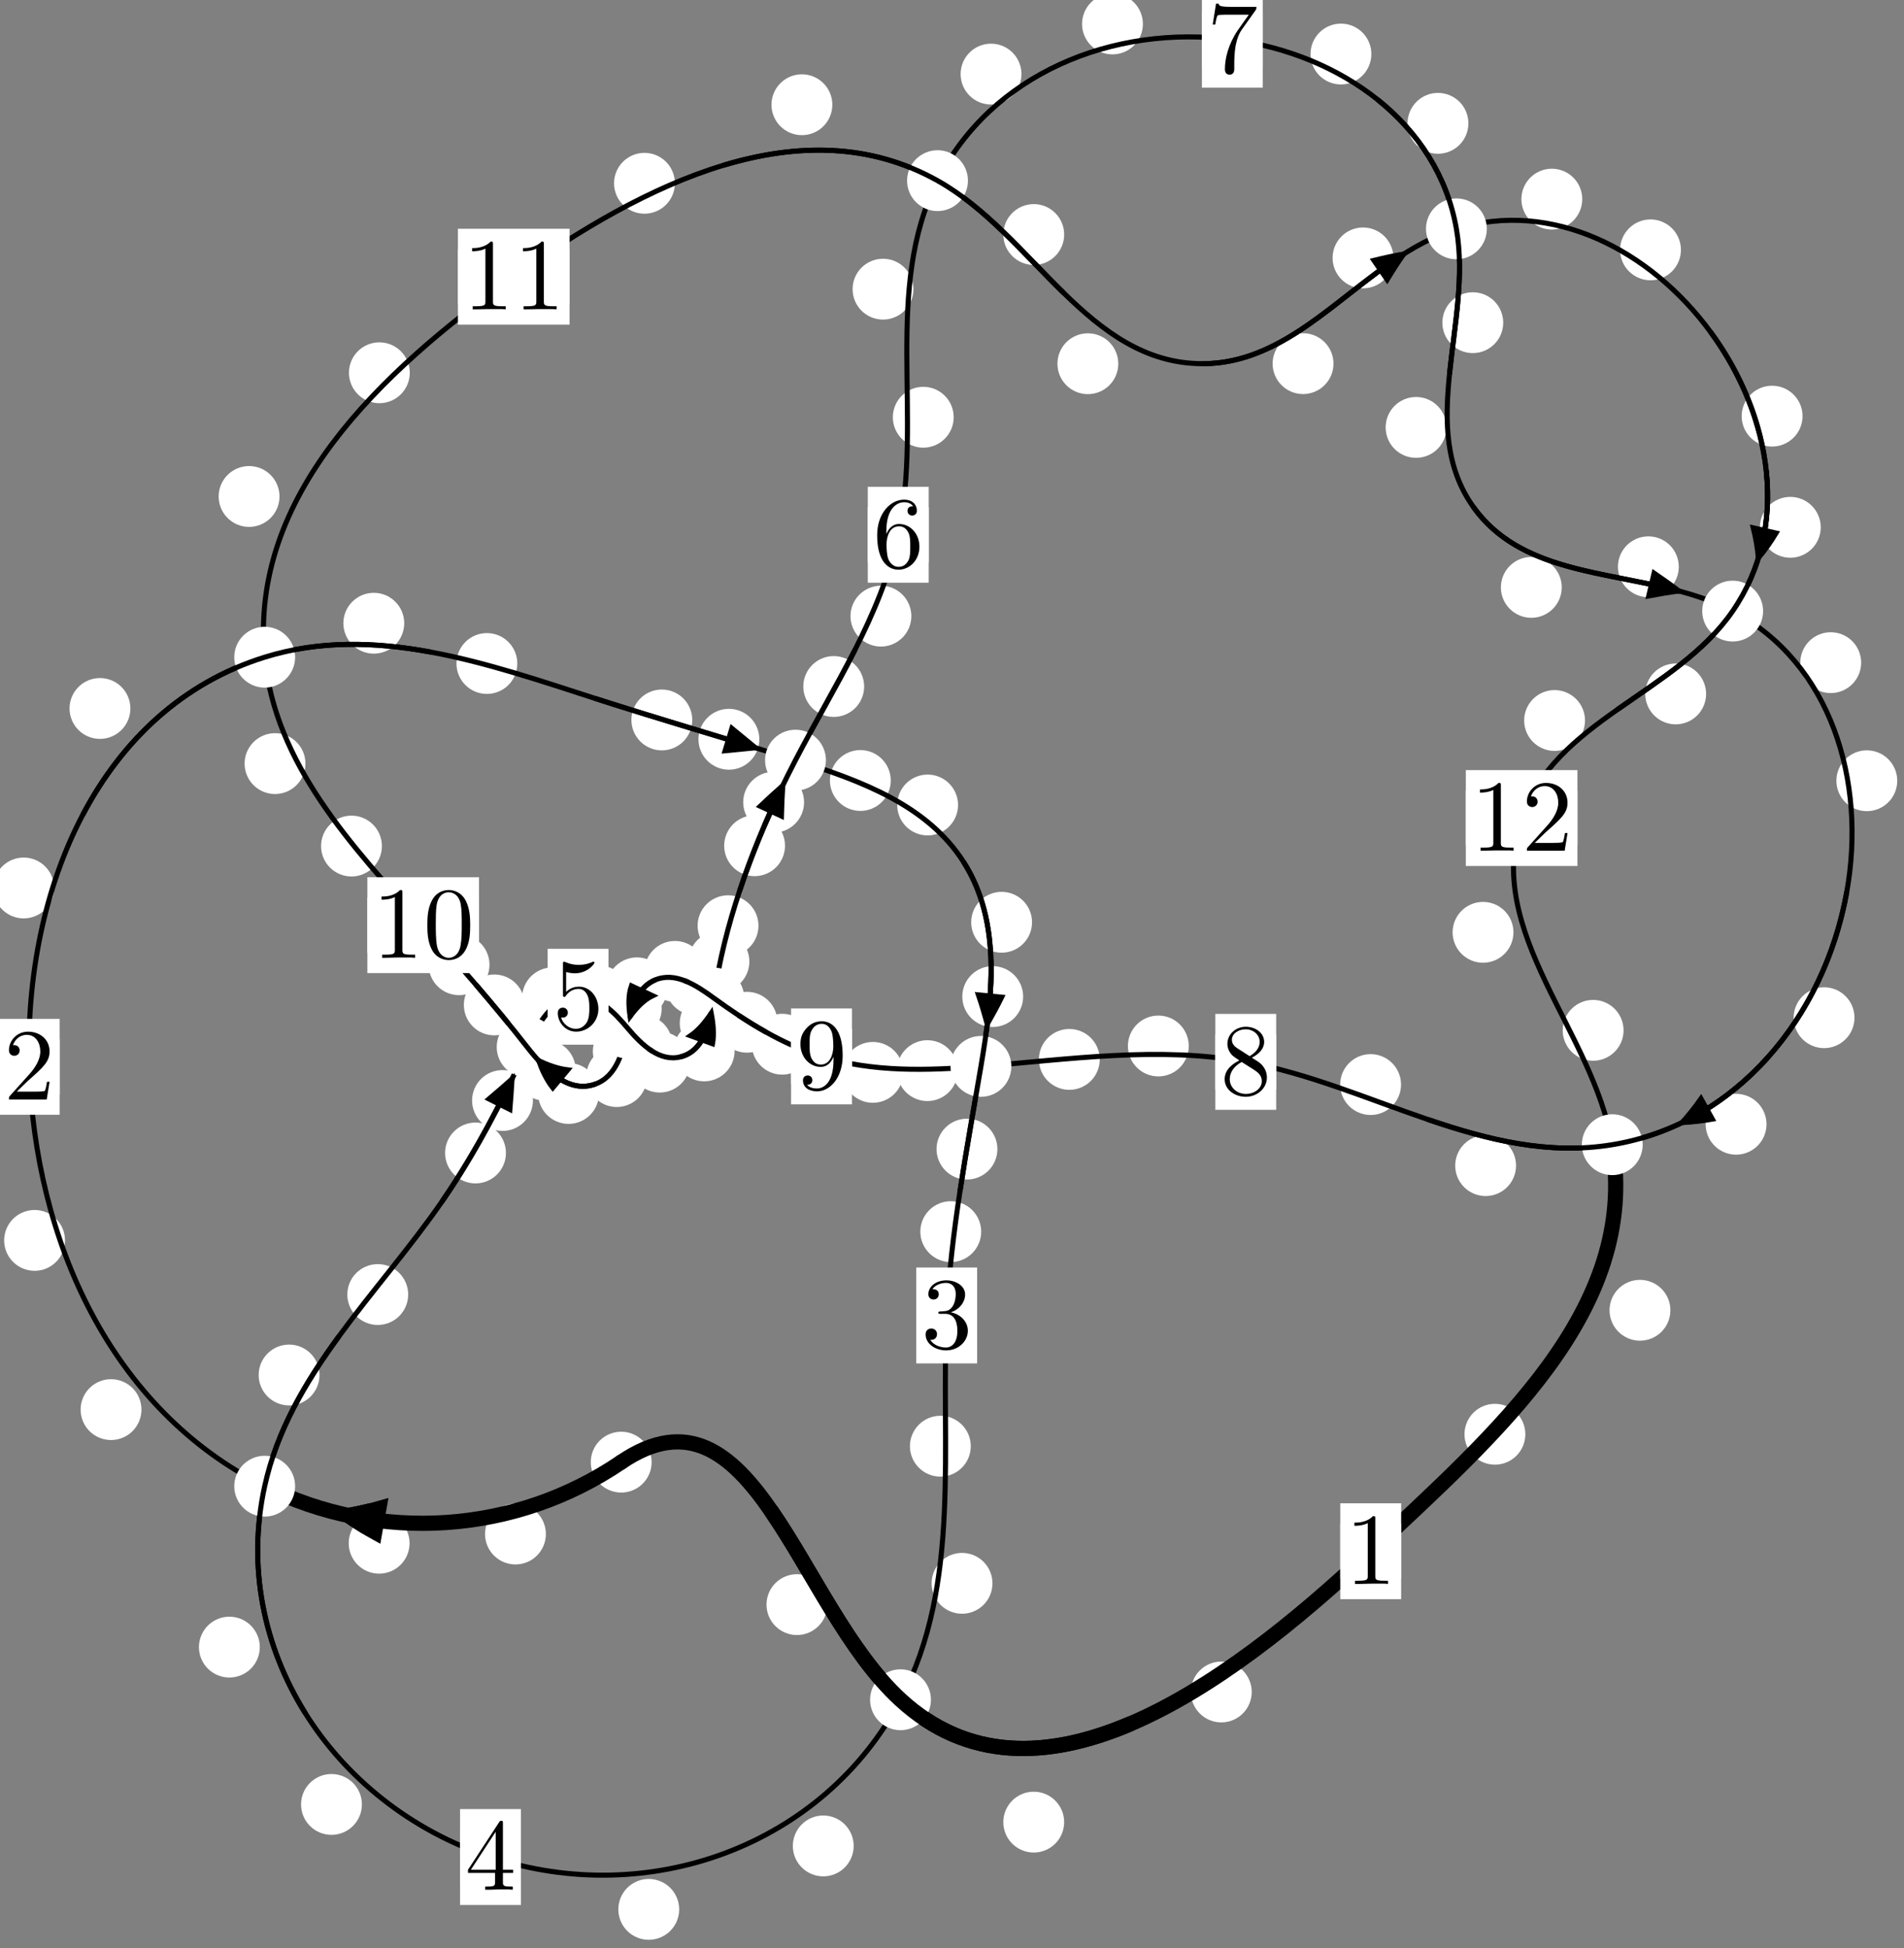 <?xml version="1.0"?>
<!-- Created by MetaPost 1.999 on 2021.07.06:0002 -->
<svg version="1.1" xmlns="http://www.w3.org/2000/svg" xmlns:xlink="http://www.w3.org/1999/xlink" width="187.028" height="191.369" viewBox="0 0 187.028 191.369">
<rect x="0" y="0" width="187.028" height="191.369" fill="#808080" stroke="none"/>
<!-- Original BoundingBox: -26.663055 -44.562424 160.364700 146.806396 -->
  <defs>
    <g transform="scale(0.01,0.01)" id="GLYPHcmr10_48">
      <path style="fill-rule: evenodd;" d="M460 -320C460 -400,455 -480,420 -554C374 -650,292 -666,250 -666C190 -666,117 -640,76 -547C44 -478,39 -400,39 -320C39 -245,43 -155,84 -79C127 2,200 22,249 22C303 22,379 1,423 -94C455 -163,460 -241,460 -320M249 -0C210 -0,151 -25,133 -121C122 -181,122 -273,122 -332C122 -396,122 -462,130 -516C149 -635,224 -644,249 -644C282 -644,348 -626,367 -527C377 -471,377 -395,377 -332C377 -257,377 -189,366 -125C351 -30,294 -0,249 -0"></path>
    </g>
    <g transform="scale(0.01,0.01)" id="GLYPHcmr10_49">
      <path style="fill-rule: evenodd;" d="M294 -640C294 -664,294 -666,271 -666C209 -602,121 -602,89 -602L89 -571C109 -571,168 -571,220 -597L220 -79C220 -43,217 -31,127 -31L95 -31L95 -0L257 -0L130 -3L217 -3L257 -3L297 -3L384 -3L419 -0L419 -31L387 -31C297 -31,294 -42,294 -79"></path>
    </g>
    <g transform="scale(0.01,0.01)" id="GLYPHcmr10_50">
      <path style="fill-rule: evenodd;" d="M127 -77L233 -180C389 -318,449 -372,449 -472C449 -586,359 -666,237 -666C124 -666,50 -574,50 -485C50 -429,100 -429,103 -429C120 -429,155 -441,155 -482C155 -508,137 -534,102 -534C94 -534,92 -534,89 -533C112 -598,166 -635,224 -635C315 -635,358 -554,358 -472C358 -392,308 -313,253 -251L61 -37C50 -26,50 -24,50 -0L421 -0L449 -174L424 -174C419 -144,412 -100,402 -85C395 -77,329 -77,307 -77"></path>
    </g>
    <g transform="scale(0.01,0.01)" id="GLYPHcmr10_51">
      <path style="fill-rule: evenodd;" d="M290 -352C372 -379,430 -449,430 -528C430 -610,342 -666,246 -666C145 -666,69 -606,69 -530C69 -497,91 -478,120 -478C151 -478,171 -500,171 -529C171 -579,124 -579,109 -579C140 -628,206 -641,242 -641C283 -641,338 -619,338 -529C338 -517,336 -459,310 -415C280 -367,246 -364,221 -363C213 -362,189 -360,182 -360C174 -359,167 -358,167 -348C167 -337,174 -337,191 -337L235 -337C317 -337,354 -269,354 -171C354 -35,285 -6,241 -6C198 -6,123 -23,88 -82C123 -77,154 -99,154 -137C154 -173,127 -193,98 -193C74 -193,42 -179,42 -135C42 -44,135 22,244 22C366 22,457 -69,457 -171C457 -253,394 -331,290 -352"></path>
    </g>
    <g transform="scale(0.01,0.01)" id="GLYPHcmr10_52">
      <path style="fill-rule: evenodd;" d="M294 -165L294 -78C294 -42,292 -31,218 -31L197 -31L197 -0L332 -0L238 -3L290 -3L332 -3L374 -3L427 -3L468 -0L468 -31L447 -31C373 -31,371 -42,371 -78L371 -165L471 -165L471 -196L371 -196L371 -651C371 -671,371 -677,355 -677C346 -677,343 -677,335 -665L28 -196L28 -165M300 -196L56 -196L300 -569"></path>
    </g>
    <g transform="scale(0.01,0.01)" id="GLYPHcmr10_53">
      <path style="fill-rule: evenodd;" d="M449 -201C449 -320,367 -420,259 -420C211 -420,168 -404,132 -369L132 -564C152 -558,185 -551,217 -551C340 -551,410 -642,410 -655C410 -661,407 -666,400 -666C399 -666,397 -666,392 -663C372 -654,323 -634,256 -634C216 -634,170 -641,123 -662C115 -665,113 -665,111 -665C101 -665,101 -657,101 -641L101 -345C101 -327,101 -319,115 -319C122 -319,124 -322,128 -328C139 -344,176 -398,257 -398C309 -398,334 -352,342 -334C358 -297,360 -258,360 -208C360 -173,360 -113,336 -71C312 -32,275 -6,229 -6C156 -6,99 -59,82 -118C85 -117,88 -116,99 -116C132 -116,149 -141,149 -165C149 -189,132 -214,99 -214C85 -214,50 -207,50 -161C50 -75,119 22,231 22C347 22,449 -74,449 -201"></path>
    </g>
    <g transform="scale(0.01,0.01)" id="GLYPHcmr10_54">
      <path style="fill-rule: evenodd;" d="M132 -328L132 -352C132 -605,256 -641,307 -641C331 -641,373 -635,395 -601C380 -601,340 -601,340 -556C340 -525,364 -510,386 -510C402 -510,432 -519,432 -558C432 -618,388 -666,305 -666C177 -666,42 -537,42 -316C42 -49,158 22,251 22C362 22,457 -72,457 -204C457 -331,368 -427,257 -427C189 -427,152 -376,132 -328M251 -6C188 -6,158 -66,152 -81C134 -128,134 -208,134 -226C134 -304,166 -404,256 -404C272 -404,318 -404,349 -342C367 -305,367 -254,367 -205C367 -157,367 -107,350 -71C320 -11,274 -6,251 -6"></path>
    </g>
    <g transform="scale(0.01,0.01)" id="GLYPHcmr10_55">
      <path style="fill-rule: evenodd;" d="M476 -609C485 -621,485 -623,485 -644L242 -644C120 -644,118 -657,114 -676L89 -676L56 -470L81 -470C84 -486,93 -549,106 -561C113 -567,191 -567,204 -567L411 -567C400 -551,321 -442,299 -409C209 -274,176 -135,176 -33C176 -23,176 22,222 22C268 22,268 -23,268 -33L268 -84C268 -139,271 -194,279 -248C283 -271,297 -357,341 -419"></path>
    </g>
    <g transform="scale(0.01,0.01)" id="GLYPHcmr10_56">
      <path style="fill-rule: evenodd;" d="M163 -457C117 -487,113 -521,113 -538C113 -599,178 -641,249 -641C322 -641,386 -589,386 -517C386 -460,347 -412,287 -377M309 -362C381 -399,430 -451,430 -517C430 -609,341 -666,250 -666C150 -666,69 -592,69 -499C69 -481,71 -436,113 -389C124 -377,161 -352,186 -335C128 -306,42 -250,42 -151C42 -45,144 22,249 22C362 22,457 -61,457 -168C457 -204,446 -249,408 -291C389 -312,373 -322,309 -362M209 -320L332 -242C360 -223,407 -193,407 -132C407 -58,332 -6,250 -6C164 -6,92 -68,92 -151C92 -209,124 -273,209 -320"></path>
    </g>
    <g transform="scale(0.01,0.01)" id="GLYPHcmr10_57">
      <path style="fill-rule: evenodd;" d="M367 -318L367 -286C367 -52,263 -6,205 -6C188 -6,134 -8,107 -42C151 -42,159 -71,159 -88C159 -119,135 -134,113 -134C97 -134,67 -125,67 -86C67 -19,121 22,206 22C335 22,457 -114,457 -329C457 -598,342 -666,253 -666C198 -666,149 -648,106 -603C65 -558,42 -516,42 -441C42 -316,130 -218,242 -218C303 -218,344 -260,367 -318M243 -241C227 -241,181 -241,150 -304C132 -341,132 -391,132 -440C132 -494,132 -541,153 -578C180 -628,218 -641,253 -641C299 -641,332 -607,349 -562C361 -530,365 -467,365 -421C365 -338,331 -241,243 -241"></path>
    </g>
  </defs>
  <path d="M53.621 150.7C53.621 149.907,53.307 149.147,52.746 148.586C52.186 148.026,51.425 147.711,50.633 147.711C49.84 147.711,49.08 148.026,48.519 148.586C47.959 149.147,47.644 149.907,47.644 150.7C47.644 151.492,47.959 152.252,48.519 152.813C49.08 153.373,49.84 153.688,50.633 153.688C51.425 153.688,52.186 153.373,52.746 152.813C53.307 152.252,53.621 151.492,53.621 150.7Z" style="fill: rgb(100%,100%,100%);stroke: none;"></path>
  <path d="M64.009 143.638C64.009 142.845,63.694 142.085,63.134 141.524C62.573 140.964,61.813 140.649,61.02 140.649C60.228 140.649,59.467 140.964,58.907 141.524C58.346 142.085,58.032 142.845,58.032 143.638C58.032 144.43,58.346 145.191,58.907 145.751C59.467 146.311,60.228 146.626,61.02 146.626C61.813 146.626,62.573 146.311,63.134 145.751C63.694 145.191,64.009 144.43,64.009 143.638Z" style="fill: rgb(100%,100%,100%);stroke: none;"></path>
  <path d="M13.895 138.477C13.895 137.685,13.58 136.925,13.02 136.364C12.459 135.804,11.699 135.489,10.906 135.489C10.114 135.489,9.353 135.804,8.793 136.364C8.232 136.925,7.918 137.685,7.918 138.477C7.918 139.27,8.232 140.03,8.793 140.591C9.353 141.151,10.114 141.466,10.906 141.466C11.699 141.466,12.459 141.151,13.02 140.591C13.58 140.03,13.895 139.27,13.895 138.477Z" style="fill: rgb(100%,100%,100%);stroke: none;"></path>
  <path d="M40.231 151.603C40.231 150.81,39.916 150.05,39.355 149.49C38.795 148.929,38.035 148.614,37.242 148.614C36.449 148.614,35.689 148.929,35.128 149.49C34.568 150.05,34.253 150.81,34.253 151.603C34.253 152.396,34.568 153.156,35.128 153.716C35.689 154.277,36.449 154.592,37.242 154.592C38.035 154.592,38.795 154.277,39.355 153.716C39.916 153.156,40.231 152.396,40.231 151.603Z" style="fill: rgb(100%,100%,100%);stroke: none;"></path>
  <path d="M5.314 87.233C5.314 86.44,4.999 85.68,4.439 85.12C3.879 84.559,3.118 84.244,2.326 84.244C1.533 84.244,0.773 84.559,0.212 85.12C-0.348 85.68,-0.663 86.44,-0.663 87.233C-0.663 88.026,-0.348 88.786,0.212 89.346C0.773 89.907,1.533 90.222,2.326 90.222C3.118 90.222,3.879 89.907,4.439 89.346C4.999 88.786,5.314 88.026,5.314 87.233Z" style="fill: rgb(100%,100%,100%);stroke: none;"></path>
  <path d="M6.385 121.853C6.385 121.061,6.071 120.301,5.51 119.74C4.95 119.18,4.189 118.865,3.397 118.865C2.604 118.865,1.844 119.18,1.283 119.74C0.723 120.301,0.408 121.061,0.408 121.853C0.408 122.646,0.723 123.406,1.283 123.967C1.844 124.527,2.604 124.842,3.397 124.842C4.189 124.842,4.95 124.527,5.51 123.967C6.071 123.406,6.385 122.646,6.385 121.853Z" style="fill: rgb(100%,100%,100%);stroke: none;"></path>
  <path d="M39.707 61.225C39.707 60.432,39.392 59.672,38.831 59.112C38.271 58.551,37.51 58.236,36.718 58.236C35.925 58.236,35.165 58.551,34.604 59.112C34.044 59.672,33.729 60.432,33.729 61.225C33.729 62.018,34.044 62.778,34.604 63.338C35.165 63.899,35.925 64.214,36.718 64.214C37.51 64.214,38.271 63.899,38.831 63.338C39.392 62.778,39.707 62.018,39.707 61.225Z" style="fill: rgb(100%,100%,100%);stroke: none;"></path>
  <path d="M12.808 69.598C12.808 68.806,12.493 68.046,11.932 67.485C11.372 66.925,10.612 66.61,9.819 66.61C9.026 66.61,8.266 66.925,7.706 67.485C7.145 68.046,6.83 68.806,6.83 69.598C6.83 70.391,7.145 71.151,7.706 71.712C8.266 72.272,9.026 72.587,9.819 72.587C10.612 72.587,11.372 72.272,11.932 71.712C12.493 71.151,12.808 70.391,12.808 69.598Z" style="fill: rgb(100%,100%,100%);stroke: none;"></path>
  <path d="M67.999 70.726C67.999 69.934,67.684 69.174,67.124 68.613C66.563 68.053,65.803 67.738,65.01 67.738C64.218 67.738,63.458 68.053,62.897 68.613C62.337 69.174,62.022 69.934,62.022 70.726C62.022 71.519,62.337 72.279,62.897 72.84C63.458 73.4,64.218 73.715,65.01 73.715C65.803 73.715,66.563 73.4,67.124 72.84C67.684 72.279,67.999 71.519,67.999 70.726Z" style="fill: rgb(100%,100%,100%);stroke: none;"></path>
  <path d="M50.815 65.182C50.815 64.389,50.5 63.629,49.94 63.068C49.379 62.508,48.619 62.193,47.827 62.193C47.034 62.193,46.274 62.508,45.713 63.068C45.153 63.629,44.838 64.389,44.838 65.182C44.838 65.974,45.153 66.735,45.713 67.295C46.274 67.856,47.034 68.17,47.827 68.17C48.619 68.17,49.379 67.856,49.94 67.295C50.5 66.735,50.815 65.974,50.815 65.182Z" style="fill: rgb(100%,100%,100%);stroke: none;"></path>
  <path d="M87.499 76.674C87.499 75.881,87.185 75.121,86.624 74.56C86.064 74,85.303 73.685,84.511 73.685C83.718 73.685,82.958 74,82.397 74.56C81.837 75.121,81.522 75.881,81.522 76.674C81.522 77.466,81.837 78.227,82.397 78.787C82.958 79.348,83.718 79.662,84.511 79.662C85.303 79.662,86.064 79.348,86.624 78.787C87.185 78.227,87.499 77.466,87.499 76.674Z" style="fill: rgb(100%,100%,100%);stroke: none;"></path>
  <path d="M74.588 72.624C74.588 71.831,74.273 71.071,73.712 70.511C73.152 69.95,72.392 69.635,71.599 69.635C70.806 69.635,70.046 69.95,69.486 70.511C68.925 71.071,68.61 71.831,68.61 72.624C68.61 73.417,68.925 74.177,69.486 74.737C70.046 75.298,70.806 75.613,71.599 75.613C72.392 75.613,73.152 75.298,73.712 74.737C74.273 74.177,74.588 73.417,74.588 72.624Z" style="fill: rgb(100%,100%,100%);stroke: none;"></path>
  <path d="M101.376 90.601C101.376 89.808,101.062 89.048,100.501 88.488C99.941 87.927,99.18 87.612,98.388 87.612C97.595 87.612,96.835 87.927,96.274 88.488C95.714 89.048,95.399 89.808,95.399 90.601C95.399 91.394,95.714 92.154,96.274 92.714C96.835 93.275,97.595 93.59,98.388 93.59C99.18 93.59,99.941 93.275,100.501 92.714C101.062 92.154,101.376 91.394,101.376 90.601Z" style="fill: rgb(100%,100%,100%);stroke: none;"></path>
  <path d="M94.108 79.082C94.108 78.289,93.793 77.529,93.233 76.968C92.672 76.408,91.912 76.093,91.119 76.093C90.327 76.093,89.567 76.408,89.006 76.968C88.446 77.529,88.131 78.289,88.131 79.082C88.131 79.874,88.446 80.635,89.006 81.195C89.567 81.755,90.327 82.07,91.119 82.07C91.912 82.07,92.672 81.755,93.233 81.195C93.793 80.635,94.108 79.874,94.108 79.082Z" style="fill: rgb(100%,100%,100%);stroke: none;"></path>
  <path d="M97.973 112.885C97.973 112.093,97.658 111.333,97.097 110.772C96.537 110.212,95.777 109.897,94.984 109.897C94.191 109.897,93.431 110.212,92.871 110.772C92.31 111.333,91.995 112.093,91.995 112.885C91.995 113.678,92.31 114.438,92.871 114.999C93.431 115.559,94.191 115.874,94.984 115.874C95.777 115.874,96.537 115.559,97.097 114.999C97.658 114.438,97.973 113.678,97.973 112.885Z" style="fill: rgb(100%,100%,100%);stroke: none;"></path>
  <path d="M100.502 97.901C100.502 97.108,100.187 96.348,99.627 95.788C99.066 95.227,98.306 94.912,97.514 94.912C96.721 94.912,95.961 95.227,95.4 95.788C94.84 96.348,94.525 97.108,94.525 97.901C94.525 98.694,94.84 99.454,95.4 100.014C95.961 100.575,96.721 100.89,97.514 100.89C98.306 100.89,99.066 100.575,99.627 100.014C100.187 99.454,100.502 98.694,100.502 97.901Z" style="fill: rgb(100%,100%,100%);stroke: none;"></path>
  <path d="M95.359 142.071C95.359 141.278,95.044 140.518,94.484 139.958C93.923 139.397,93.163 139.082,92.37 139.082C91.577 139.082,90.817 139.397,90.257 139.958C89.696 140.518,89.381 141.278,89.381 142.071C89.381 142.864,89.696 143.624,90.257 144.184C90.817 144.745,91.577 145.06,92.37 145.06C93.163 145.06,93.923 144.745,94.484 144.184C95.044 143.624,95.359 142.864,95.359 142.071Z" style="fill: rgb(100%,100%,100%);stroke: none;"></path>
  <path d="M96.381 120.995C96.381 120.202,96.066 119.442,95.505 118.882C94.945 118.321,94.185 118.006,93.392 118.006C92.599 118.006,91.839 118.321,91.279 118.882C90.718 119.442,90.403 120.202,90.403 120.995C90.403 121.788,90.718 122.548,91.279 123.108C91.839 123.669,92.599 123.984,93.392 123.984C94.185 123.984,94.945 123.669,95.505 123.108C96.066 122.548,96.381 121.788,96.381 120.995Z" style="fill: rgb(100%,100%,100%);stroke: none;"></path>
  <path d="M83.856 181.341C83.856 180.548,83.542 179.788,82.981 179.227C82.421 178.667,81.66 178.352,80.868 178.352C80.075 178.352,79.315 178.667,78.754 179.227C78.194 179.788,77.879 180.548,77.879 181.341C77.879 182.133,78.194 182.893,78.754 183.454C79.315 184.014,80.075 184.329,80.868 184.329C81.66 184.329,82.421 184.014,82.981 183.454C83.542 182.893,83.856 182.133,83.856 181.341Z" style="fill: rgb(100%,100%,100%);stroke: none;"></path>
  <path d="M97.488 155.542C97.488 154.75,97.174 153.989,96.613 153.429C96.053 152.868,95.292 152.554,94.5 152.554C93.707 152.554,92.947 152.868,92.386 153.429C91.826 153.989,91.511 154.75,91.511 155.542C91.511 156.335,91.826 157.095,92.386 157.656C92.947 158.216,93.707 158.531,94.5 158.531C95.292 158.531,96.053 158.216,96.613 157.656C97.174 157.095,97.488 156.335,97.488 155.542Z" style="fill: rgb(100%,100%,100%);stroke: none;"></path>
  <path d="M35.549 177.264C35.549 176.471,35.234 175.711,34.674 175.15C34.113 174.59,33.353 174.275,32.56 174.275C31.768 174.275,31.007 174.59,30.447 175.15C29.887 175.711,29.572 176.471,29.572 177.264C29.572 178.056,29.887 178.816,30.447 179.377C31.007 179.937,31.768 180.252,32.56 180.252C33.353 180.252,34.113 179.937,34.674 179.377C35.234 178.816,35.549 178.056,35.549 177.264Z" style="fill: rgb(100%,100%,100%);stroke: none;"></path>
  <path d="M66.716 187.574C66.716 186.781,66.401 186.021,65.84 185.46C65.28 184.9,64.519 184.585,63.727 184.585C62.934 184.585,62.174 184.9,61.613 185.46C61.053 186.021,60.738 186.781,60.738 187.574C60.738 188.366,61.053 189.127,61.613 189.687C62.174 190.247,62.934 190.562,63.727 190.562C64.519 190.562,65.28 190.247,65.84 189.687C66.401 189.127,66.716 188.366,66.716 187.574Z" style="fill: rgb(100%,100%,100%);stroke: none;"></path>
  <path d="M31.386 135.077C31.386 134.285,31.071 133.524,30.51 132.964C29.95 132.404,29.19 132.089,28.397 132.089C27.604 132.089,26.844 132.404,26.284 132.964C25.723 133.524,25.408 134.285,25.408 135.077C25.408 135.87,25.723 136.63,26.284 137.191C26.844 137.751,27.604 138.066,28.397 138.066C29.19 138.066,29.95 137.751,30.51 137.191C31.071 136.63,31.386 135.87,31.386 135.077Z" style="fill: rgb(100%,100%,100%);stroke: none;"></path>
  <path d="M25.52 161.808C25.52 161.016,25.205 160.256,24.644 159.695C24.084 159.135,23.324 158.82,22.531 158.82C21.738 158.82,20.978 159.135,20.418 159.695C19.857 160.256,19.542 161.016,19.542 161.808C19.542 162.601,19.857 163.361,20.418 163.922C20.978 164.482,21.738 164.797,22.531 164.797C23.324 164.797,24.084 164.482,24.644 163.922C25.205 163.361,25.52 162.601,25.52 161.808Z" style="fill: rgb(100%,100%,100%);stroke: none;"></path>
  <path d="M49.698 113.266C49.698 112.473,49.383 111.713,48.822 111.153C48.262 110.592,47.502 110.277,46.709 110.277C45.916 110.277,45.156 110.592,44.596 111.153C44.035 111.713,43.72 112.473,43.72 113.266C43.72 114.059,44.035 114.819,44.596 115.379C45.156 115.94,45.916 116.255,46.709 116.255C47.502 116.255,48.262 115.94,48.822 115.379C49.383 114.819,49.698 114.059,49.698 113.266Z" style="fill: rgb(100%,100%,100%);stroke: none;"></path>
  <path d="M40.095 127.173C40.095 126.38,39.78 125.62,39.219 125.059C38.659 124.499,37.899 124.184,37.106 124.184C36.313 124.184,35.553 124.499,34.993 125.059C34.432 125.62,34.117 126.38,34.117 127.173C34.117 127.965,34.432 128.725,34.993 129.286C35.553 129.846,36.313 130.161,37.106 130.161C37.899 130.161,38.659 129.846,39.219 129.286C39.78 128.725,40.095 127.965,40.095 127.173Z" style="fill: rgb(100%,100%,100%);stroke: none;"></path>
  <path d="M55.853 100.509C55.853 99.717,55.539 98.957,54.978 98.396C54.418 97.836,53.657 97.521,52.865 97.521C52.072 97.521,51.312 97.836,50.751 98.396C50.191 98.957,49.876 99.717,49.876 100.509C49.876 101.302,50.191 102.062,50.751 102.623C51.312 103.183,52.072 103.498,52.865 103.498C53.657 103.498,54.418 103.183,54.978 102.623C55.539 102.062,55.853 101.302,55.853 100.509Z" style="fill: rgb(100%,100%,100%);stroke: none;"></path>
  <path d="M52.349 108.11C52.349 107.318,52.034 106.558,51.474 105.997C50.913 105.437,50.153 105.122,49.361 105.122C48.568 105.122,47.808 105.437,47.247 105.997C46.687 106.558,46.372 107.318,46.372 108.11C46.372 108.903,46.687 109.663,47.247 110.224C47.808 110.784,48.568 111.099,49.361 111.099C50.153 111.099,50.913 110.784,51.474 110.224C52.034 109.663,52.349 108.903,52.349 108.11Z" style="fill: rgb(100%,100%,100%);stroke: none;"></path>
  <path d="M61.791 97.829C61.791 97.036,61.476 96.276,60.916 95.716C60.355 95.155,59.595 94.84,58.802 94.84C58.01 94.84,57.25 95.155,56.689 95.716C56.129 96.276,55.814 97.036,55.814 97.829C55.814 98.622,56.129 99.382,56.689 99.942C57.25 100.503,58.01 100.818,58.802 100.818C59.595 100.818,60.355 100.503,60.916 99.942C61.476 99.382,61.791 98.622,61.791 97.829Z" style="fill: rgb(100%,100%,100%);stroke: none;"></path>
  <path d="M57.262 98.027C57.262 97.234,56.948 96.474,56.387 95.914C55.827 95.353,55.066 95.038,54.274 95.038C53.481 95.038,52.721 95.353,52.16 95.914C51.6 96.474,51.285 97.234,51.285 98.027C51.285 98.82,51.6 99.58,52.16 100.14C52.721 100.701,53.481 101.016,54.274 101.016C55.066 101.016,55.827 100.701,56.387 100.14C56.948 99.58,57.262 98.82,57.262 98.027Z" style="fill: rgb(100%,100%,100%);stroke: none;"></path>
  <path d="M66.051 102.67C66.051 101.877,65.736 101.117,65.175 100.557C64.615 99.996,63.855 99.681,63.062 99.681C62.269 99.681,61.509 99.996,60.949 100.557C60.388 101.117,60.073 101.877,60.073 102.67C60.073 103.463,60.388 104.223,60.949 104.783C61.509 105.344,62.269 105.659,63.062 105.659C63.855 105.659,64.615 105.344,65.175 104.783C65.736 104.223,66.051 103.463,66.051 102.67Z" style="fill: rgb(100%,100%,100%);stroke: none;"></path>
  <path d="M63.316 99.438C63.316 98.645,63.001 97.885,62.44 97.324C61.88 96.764,61.12 96.449,60.327 96.449C59.534 96.449,58.774 96.764,58.214 97.324C57.653 97.885,57.338 98.645,57.338 99.438C57.338 100.23,57.653 100.99,58.214 101.551C58.774 102.111,59.534 102.426,60.327 102.426C61.12 102.426,61.88 102.111,62.44 101.551C63.001 100.99,63.316 100.23,63.316 99.438Z" style="fill: rgb(100%,100%,100%);stroke: none;"></path>
  <path d="M72.159 103.239C72.159 102.446,71.844 101.686,71.283 101.126C70.723 100.565,69.963 100.25,69.17 100.25C68.377 100.25,67.617 100.565,67.057 101.126C66.496 101.686,66.181 102.446,66.181 103.239C66.181 104.032,66.496 104.792,67.057 105.352C67.617 105.913,68.377 106.228,69.17 106.228C69.963 106.228,70.723 105.913,71.283 105.352C71.844 104.792,72.159 104.032,72.159 103.239Z" style="fill: rgb(100%,100%,100%);stroke: none;"></path>
  <path d="M67.792 104.34C67.792 103.547,67.477 102.787,66.916 102.227C66.356 101.666,65.595 101.351,64.803 101.351C64.01 101.351,63.25 101.666,62.689 102.227C62.129 102.787,61.814 103.547,61.814 104.34C61.814 105.133,62.129 105.893,62.689 106.453C63.25 107.014,64.01 107.329,64.803 107.329C65.595 107.329,66.356 107.014,66.916 106.453C67.477 105.893,67.792 105.133,67.792 104.34Z" style="fill: rgb(100%,100%,100%);stroke: none;"></path>
  <path d="M73.609 94.459C73.609 93.666,73.295 92.906,72.734 92.345C72.174 91.785,71.413 91.47,70.621 91.47C69.828 91.47,69.068 91.785,68.507 92.345C67.947 92.906,67.632 93.666,67.632 94.459C67.632 95.251,67.947 96.011,68.507 96.572C69.068 97.132,69.828 97.447,70.621 97.447C71.413 97.447,72.174 97.132,72.734 96.572C73.295 96.011,73.609 95.251,73.609 94.459Z" style="fill: rgb(100%,100%,100%);stroke: none;"></path>
  <path d="M72.75 100.517C72.75 99.724,72.435 98.964,71.875 98.403C71.314 97.843,70.554 97.528,69.761 97.528C68.969 97.528,68.209 97.843,67.648 98.403C67.088 98.964,66.773 99.724,66.773 100.517C66.773 101.309,67.088 102.069,67.648 102.63C68.209 103.19,68.969 103.505,69.761 103.505C70.554 103.505,71.314 103.19,71.875 102.63C72.435 102.069,72.75 101.309,72.75 100.517Z" style="fill: rgb(100%,100%,100%);stroke: none;"></path>
  <path d="M77.112 83.083C77.112 82.29,76.797 81.53,76.237 80.969C75.676 80.409,74.916 80.094,74.124 80.094C73.331 80.094,72.571 80.409,72.01 80.969C71.45 81.53,71.135 82.29,71.135 83.083C71.135 83.875,71.45 84.636,72.01 85.196C72.571 85.757,73.331 86.072,74.124 86.072C74.916 86.072,75.676 85.757,76.237 85.196C76.797 84.636,77.112 83.875,77.112 83.083Z" style="fill: rgb(100%,100%,100%);stroke: none;"></path>
  <path d="M74.504 90.941C74.504 90.148,74.189 89.388,73.628 88.827C73.068 88.267,72.308 87.952,71.515 87.952C70.722 87.952,69.962 88.267,69.402 88.827C68.841 89.388,68.526 90.148,68.526 90.941C68.526 91.733,68.841 92.494,69.402 93.054C69.962 93.615,70.722 93.93,71.515 93.93C72.308 93.93,73.068 93.615,73.628 93.054C74.189 92.494,74.504 91.733,74.504 90.941Z" style="fill: rgb(100%,100%,100%);stroke: none;"></path>
  <path d="M84.885 67.441C84.885 66.648,84.57 65.888,84.01 65.327C83.449 64.767,82.689 64.452,81.897 64.452C81.104 64.452,80.344 64.767,79.783 65.327C79.223 65.888,78.908 66.648,78.908 67.441C78.908 68.233,79.223 68.994,79.783 69.554C80.344 70.115,81.104 70.429,81.897 70.429C82.689 70.429,83.449 70.115,84.01 69.554C84.57 68.994,84.885 68.233,84.885 67.441Z" style="fill: rgb(100%,100%,100%);stroke: none;"></path>
  <path d="M78.983 78.809C78.983 78.016,78.668 77.256,78.107 76.696C77.547 76.135,76.787 75.82,75.994 75.82C75.201 75.82,74.441 76.135,73.881 76.696C73.32 77.256,73.005 78.016,73.005 78.809C73.005 79.602,73.32 80.362,73.881 80.922C74.441 81.483,75.201 81.798,75.994 81.798C76.787 81.798,77.547 81.483,78.107 80.922C78.668 80.362,78.983 79.602,78.983 78.809Z" style="fill: rgb(100%,100%,100%);stroke: none;"></path>
  <path d="M93.68 40.989C93.68 40.196,93.365 39.436,92.805 38.876C92.245 38.315,91.484 38,90.692 38C89.899 38,89.139 38.315,88.578 38.876C88.018 39.436,87.703 40.196,87.703 40.989C87.703 41.782,88.018 42.542,88.578 43.102C89.139 43.663,89.899 43.978,90.692 43.978C91.484 43.978,92.245 43.663,92.805 43.102C93.365 42.542,93.68 41.782,93.68 40.989Z" style="fill: rgb(100%,100%,100%);stroke: none;"></path>
  <path d="M89.521 60.528C89.521 59.735,89.206 58.975,88.646 58.415C88.085 57.854,87.325 57.539,86.532 57.539C85.74 57.539,84.98 57.854,84.419 58.415C83.859 58.975,83.544 59.735,83.544 60.528C83.544 61.321,83.859 62.081,84.419 62.641C84.98 63.202,85.74 63.517,86.532 63.517C87.325 63.517,88.085 63.202,88.646 62.641C89.206 62.081,89.521 61.321,89.521 60.528Z" style="fill: rgb(100%,100%,100%);stroke: none;"></path>
  <path d="M100.337 7.279C100.337 6.486,100.022 5.726,99.461 5.165C98.901 4.605,98.141 4.29,97.348 4.29C96.555 4.29,95.795 4.605,95.235 5.165C94.674 5.726,94.359 6.486,94.359 7.279C94.359 8.071,94.674 8.832,95.235 9.392C95.795 9.953,96.555 10.267,97.348 10.267C98.141 10.267,98.901 9.953,99.461 9.392C100.022 8.832,100.337 8.071,100.337 7.279Z" style="fill: rgb(100%,100%,100%);stroke: none;"></path>
  <path d="M89.726 28.407C89.726 27.614,89.411 26.854,88.851 26.294C88.29 25.733,87.53 25.418,86.738 25.418C85.945 25.418,85.185 25.733,84.624 26.294C84.064 26.854,83.749 27.614,83.749 28.407C83.749 29.2,84.064 29.96,84.624 30.52C85.185 31.081,85.945 31.396,86.738 31.396C87.53 31.396,88.29 31.081,88.851 30.52C89.411 29.96,89.726 29.2,89.726 28.407Z" style="fill: rgb(100%,100%,100%);stroke: none;"></path>
  <path d="M134.708 5.308C134.708 4.516,134.393 3.756,133.833 3.195C133.272 2.635,132.512 2.32,131.719 2.32C130.927 2.32,130.166 2.635,129.606 3.195C129.046 3.756,128.731 4.516,128.731 5.308C128.731 6.101,129.046 6.861,129.606 7.422C130.166 7.982,130.927 8.297,131.719 8.297C132.512 8.297,133.272 7.982,133.833 7.422C134.393 6.861,134.708 6.101,134.708 5.308Z" style="fill: rgb(100%,100%,100%);stroke: none;"></path>
  <path d="M112.266 2.354C112.266 1.561,111.951 0.801,111.391 0.24C110.83 -0.32,110.07 -0.635,109.278 -0.635C108.485 -0.635,107.725 -0.32,107.164 0.24C106.604 0.801,106.289 1.561,106.289 2.354C106.289 3.146,106.604 3.906,107.164 4.467C107.725 5.027,108.485 5.342,109.278 5.342C110.07 5.342,110.83 5.027,111.391 4.467C111.951 3.906,112.266 3.146,112.266 2.354Z" style="fill: rgb(100%,100%,100%);stroke: none;"></path>
  <path d="M147.66 31.7C147.66 30.907,147.345 30.147,146.785 29.586C146.224 29.026,145.464 28.711,144.671 28.711C143.879 28.711,143.118 29.026,142.558 29.586C141.997 30.147,141.682 30.907,141.682 31.7C141.682 32.492,141.997 33.252,142.558 33.813C143.118 34.373,143.879 34.688,144.671 34.688C145.464 34.688,146.224 34.373,146.785 33.813C147.345 33.252,147.66 32.492,147.66 31.7Z" style="fill: rgb(100%,100%,100%);stroke: none;"></path>
  <path d="M144.239 12.116C144.239 11.323,143.924 10.563,143.364 10.003C142.803 9.442,142.043 9.127,141.251 9.127C140.458 9.127,139.698 9.442,139.137 10.003C138.577 10.563,138.262 11.323,138.262 12.116C138.262 12.909,138.577 13.669,139.137 14.229C139.698 14.79,140.458 15.105,141.251 15.105C142.043 15.105,142.803 14.79,143.364 14.229C143.924 13.669,144.239 12.909,144.239 12.116Z" style="fill: rgb(100%,100%,100%);stroke: none;"></path>
  <path d="M153.408 57.703C153.408 56.911,153.093 56.15,152.532 55.59C151.972 55.029,151.212 54.715,150.419 54.715C149.626 54.715,148.866 55.029,148.306 55.59C147.745 56.15,147.43 56.911,147.43 57.703C147.43 58.496,147.745 59.256,148.306 59.817C148.866 60.377,149.626 60.692,150.419 60.692C151.212 60.692,151.972 60.377,152.532 59.817C153.093 59.256,153.408 58.496,153.408 57.703Z" style="fill: rgb(100%,100%,100%);stroke: none;"></path>
  <path d="M142.087 41.988C142.087 41.195,141.773 40.435,141.212 39.875C140.652 39.314,139.891 38.999,139.099 38.999C138.306 38.999,137.546 39.314,136.985 39.875C136.425 40.435,136.11 41.195,136.11 41.988C136.11 42.781,136.425 43.541,136.985 44.101C137.546 44.662,138.306 44.977,139.099 44.977C139.891 44.977,140.652 44.662,141.212 44.101C141.773 43.541,142.087 42.781,142.087 41.988Z" style="fill: rgb(100%,100%,100%);stroke: none;"></path>
  <path d="M182.82 65.097C182.82 64.305,182.505 63.545,181.944 62.984C181.384 62.424,180.624 62.109,179.831 62.109C179.038 62.109,178.278 62.424,177.718 62.984C177.157 63.545,176.842 64.305,176.842 65.097C176.842 65.89,177.157 66.65,177.718 67.211C178.278 67.771,179.038 68.086,179.831 68.086C180.624 68.086,181.384 67.771,181.944 67.211C182.505 66.65,182.82 65.89,182.82 65.097Z" style="fill: rgb(100%,100%,100%);stroke: none;"></path>
  <path d="M164.906 55.68C164.906 54.887,164.591 54.127,164.031 53.566C163.47 53.006,162.71 52.691,161.917 52.691C161.125 52.691,160.364 53.006,159.804 53.566C159.243 54.127,158.928 54.887,158.928 55.68C158.928 56.472,159.243 57.232,159.804 57.793C160.364 58.353,161.125 58.668,161.917 58.668C162.71 58.668,163.47 58.353,164.031 57.793C164.591 57.232,164.906 56.472,164.906 55.68Z" style="fill: rgb(100%,100%,100%);stroke: none;"></path>
  <path d="M182.166 99.977C182.166 99.184,181.851 98.424,181.29 97.864C180.73 97.303,179.97 96.988,179.177 96.988C178.384 96.988,177.624 97.303,177.064 97.864C176.503 98.424,176.188 99.184,176.188 99.977C176.188 100.77,176.503 101.53,177.064 102.09C177.624 102.651,178.384 102.966,179.177 102.966C179.97 102.966,180.73 102.651,181.29 102.09C181.851 101.53,182.166 100.77,182.166 99.977Z" style="fill: rgb(100%,100%,100%);stroke: none;"></path>
  <path d="M186.365 76.699C186.365 75.907,186.05 75.147,185.489 74.586C184.929 74.026,184.169 73.711,183.376 73.711C182.583 73.711,181.823 74.026,181.263 74.586C180.702 75.147,180.387 75.907,180.387 76.699C180.387 77.492,180.702 78.252,181.263 78.813C181.823 79.373,182.583 79.688,183.376 79.688C184.169 79.688,184.929 79.373,185.489 78.813C186.05 78.252,186.365 77.492,186.365 76.699Z" style="fill: rgb(100%,100%,100%);stroke: none;"></path>
  <path d="M148.92 114.508C148.92 113.716,148.605 112.955,148.045 112.395C147.484 111.834,146.724 111.52,145.931 111.52C145.139 111.52,144.378 111.834,143.818 112.395C143.258 112.955,142.943 113.716,142.943 114.508C142.943 115.301,143.258 116.061,143.818 116.622C144.378 117.182,145.139 117.497,145.931 117.497C146.724 117.497,147.484 117.182,148.045 116.622C148.605 116.061,148.92 115.301,148.92 114.508Z" style="fill: rgb(100%,100%,100%);stroke: none;"></path>
  <path d="M173.522 110.443C173.522 109.651,173.207 108.89,172.646 108.33C172.086 107.769,171.326 107.455,170.533 107.455C169.74 107.455,168.98 107.769,168.42 108.33C167.859 108.89,167.544 109.651,167.544 110.443C167.544 111.236,167.859 111.996,168.42 112.557C168.98 113.117,169.74 113.432,170.533 113.432C171.326 113.432,172.086 113.117,172.646 112.557C173.207 111.996,173.522 111.236,173.522 110.443Z" style="fill: rgb(100%,100%,100%);stroke: none;"></path>
  <path d="M116.771 102.755C116.771 101.963,116.456 101.202,115.895 100.642C115.335 100.081,114.575 99.767,113.782 99.767C112.989 99.767,112.229 100.081,111.669 100.642C111.108 101.202,110.793 101.963,110.793 102.755C110.793 103.548,111.108 104.308,111.669 104.869C112.229 105.429,112.989 105.744,113.782 105.744C114.575 105.744,115.335 105.429,115.895 104.869C116.456 104.308,116.771 103.548,116.771 102.755Z" style="fill: rgb(100%,100%,100%);stroke: none;"></path>
  <path d="M137.622 106.545C137.622 105.752,137.307 104.992,136.747 104.432C136.186 103.871,135.426 103.556,134.633 103.556C133.841 103.556,133.081 103.871,132.52 104.432C131.96 104.992,131.645 105.752,131.645 106.545C131.645 107.338,131.96 108.098,132.52 108.658C133.081 109.219,133.841 109.534,134.633 109.534C135.426 109.534,136.186 109.219,136.747 108.658C137.307 108.098,137.622 107.338,137.622 106.545Z" style="fill: rgb(100%,100%,100%);stroke: none;"></path>
  <path d="M94.084 105.176C94.084 104.383,93.769 103.623,93.208 103.063C92.648 102.502,91.888 102.187,91.095 102.187C90.302 102.187,89.542 102.502,88.982 103.063C88.421 103.623,88.106 104.383,88.106 105.176C88.106 105.969,88.421 106.729,88.982 107.289C89.542 107.85,90.302 108.165,91.095 108.165C91.888 108.165,92.648 107.85,93.208 107.289C93.769 106.729,94.084 105.969,94.084 105.176Z" style="fill: rgb(100%,100%,100%);stroke: none;"></path>
  <path d="M108.028 104.074C108.028 103.281,107.713 102.521,107.152 101.961C106.592 101.4,105.832 101.085,105.039 101.085C104.246 101.085,103.486 101.4,102.926 101.961C102.365 102.521,102.05 103.281,102.05 104.074C102.05 104.867,102.365 105.627,102.926 106.187C103.486 106.748,104.246 107.063,105.039 107.063C105.832 107.063,106.592 106.748,107.152 106.187C107.713 105.627,108.028 104.867,108.028 104.074Z" style="fill: rgb(100%,100%,100%);stroke: none;"></path>
  <path d="M79.824 102.581C79.824 101.788,79.509 101.028,78.948 100.467C78.388 99.907,77.628 99.592,76.835 99.592C76.042 99.592,75.282 99.907,74.722 100.467C74.161 101.028,73.846 101.788,73.846 102.581C73.846 103.373,74.161 104.133,74.722 104.694C75.282 105.254,76.042 105.569,76.835 105.569C77.628 105.569,78.388 105.254,78.948 104.694C79.509 104.133,79.824 103.373,79.824 102.581Z" style="fill: rgb(100%,100%,100%);stroke: none;"></path>
  <path d="M88.731 105.347C88.731 104.554,88.416 103.794,87.856 103.234C87.295 102.673,86.535 102.358,85.743 102.358C84.95 102.358,84.19 102.673,83.629 103.234C83.069 103.794,82.754 104.554,82.754 105.347C82.754 106.14,83.069 106.9,83.629 107.46C84.19 108.021,84.95 108.336,85.743 108.336C86.535 108.336,87.295 108.021,87.856 107.46C88.416 106.9,88.731 106.14,88.731 105.347Z" style="fill: rgb(100%,100%,100%);stroke: none;"></path>
  <path d="M71.321 96.748C71.321 95.955,71.006 95.195,70.446 94.635C69.885 94.074,69.125 93.759,68.332 93.759C67.54 93.759,66.78 94.074,66.219 94.635C65.659 95.195,65.344 95.955,65.344 96.748C65.344 97.541,65.659 98.301,66.219 98.861C66.78 99.422,67.54 99.737,68.332 99.737C69.125 99.737,69.885 99.422,70.446 98.861C71.006 98.301,71.321 97.541,71.321 96.748Z" style="fill: rgb(100%,100%,100%);stroke: none;"></path>
  <path d="M76.365 100.424C76.365 99.631,76.05 98.871,75.489 98.31C74.929 97.75,74.169 97.435,73.376 97.435C72.583 97.435,71.823 97.75,71.263 98.31C70.702 98.871,70.387 99.631,70.387 100.424C70.387 101.216,70.702 101.977,71.263 102.537C71.823 103.098,72.583 103.413,73.376 103.413C74.169 103.413,74.929 103.098,75.489 102.537C76.05 101.977,76.365 101.216,76.365 100.424Z" style="fill: rgb(100%,100%,100%);stroke: none;"></path>
  <path d="M65.553 97.042C65.553 96.249,65.238 95.489,64.677 94.928C64.117 94.368,63.357 94.053,62.564 94.053C61.771 94.053,61.011 94.368,60.451 94.928C59.89 95.489,59.575 96.249,59.575 97.042C59.575 97.834,59.89 98.595,60.451 99.155C61.011 99.715,61.771 100.03,62.564 100.03C63.357 100.03,64.117 99.715,64.677 99.155C65.238 98.595,65.553 97.834,65.553 97.042Z" style="fill: rgb(100%,100%,100%);stroke: none;"></path>
  <path d="M69.285 95.427C69.285 94.634,68.971 93.874,68.41 93.314C67.85 92.753,67.089 92.438,66.297 92.438C65.504 92.438,64.744 92.753,64.183 93.314C63.623 93.874,63.308 94.634,63.308 95.427C63.308 96.22,63.623 96.98,64.183 97.54C64.744 98.101,65.504 98.416,66.297 98.416C67.089 98.416,67.85 98.101,68.41 97.54C68.971 96.98,69.285 96.22,69.285 95.427Z" style="fill: rgb(100%,100%,100%);stroke: none;"></path>
  <path d="M64.212 103.285C64.212 102.493,63.897 101.732,63.337 101.172C62.776 100.612,62.016 100.297,61.224 100.297C60.431 100.297,59.671 100.612,59.11 101.172C58.55 101.732,58.235 102.493,58.235 103.285C58.235 104.078,58.55 104.838,59.11 105.399C59.671 105.959,60.431 106.274,61.224 106.274C62.016 106.274,62.776 105.959,63.337 105.399C63.897 104.838,64.212 104.078,64.212 103.285Z" style="fill: rgb(100%,100%,100%);stroke: none;"></path>
  <path d="M64.993 99.085C64.993 98.292,64.678 97.532,64.118 96.972C63.557 96.411,62.797 96.096,62.004 96.096C61.212 96.096,60.452 96.411,59.891 96.972C59.331 97.532,59.016 98.292,59.016 99.085C59.016 99.878,59.331 100.638,59.891 101.198C60.452 101.759,61.212 102.074,62.004 102.074C62.797 102.074,63.557 101.759,64.118 101.198C64.678 100.638,64.993 99.878,64.993 99.085Z" style="fill: rgb(100%,100%,100%);stroke: none;"></path>
  <path d="M58.839 107.42C58.839 106.628,58.525 105.867,57.964 105.307C57.404 104.746,56.643 104.431,55.851 104.431C55.058 104.431,54.298 104.746,53.737 105.307C53.177 105.867,52.862 106.628,52.862 107.42C52.862 108.213,53.177 108.973,53.737 109.534C54.298 110.094,55.058 110.409,55.851 110.409C56.643 110.409,57.404 110.094,57.964 109.534C58.525 108.973,58.839 108.213,58.839 107.42Z" style="fill: rgb(100%,100%,100%);stroke: none;"></path>
  <path d="M63.569 105.761C63.569 104.969,63.254 104.209,62.693 103.648C62.133 103.088,61.373 102.773,60.58 102.773C59.787 102.773,59.027 103.088,58.467 103.648C57.906 104.209,57.591 104.969,57.591 105.761C57.591 106.554,57.906 107.314,58.467 107.875C59.027 108.435,59.787 108.75,60.58 108.75C61.373 108.75,62.133 108.435,62.693 107.875C63.254 107.314,63.569 106.554,63.569 105.761Z" style="fill: rgb(100%,100%,100%);stroke: none;"></path>
  <path d="M51.541 98.722C51.541 97.929,51.226 97.169,50.666 96.608C50.105 96.048,49.345 95.733,48.553 95.733C47.76 95.733,47 96.048,46.439 96.608C45.879 97.169,45.564 97.929,45.564 98.722C45.564 99.514,45.879 100.275,46.439 100.835C47 101.395,47.76 101.71,48.553 101.71C49.345 101.71,50.105 101.395,50.666 100.835C51.226 100.275,51.541 99.514,51.541 98.722Z" style="fill: rgb(100%,100%,100%);stroke: none;"></path>
  <path d="M56.555 105.145C56.555 104.352,56.241 103.592,55.68 103.032C55.12 102.471,54.359 102.156,53.567 102.156C52.774 102.156,52.014 102.471,51.453 103.032C50.893 103.592,50.578 104.352,50.578 105.145C50.578 105.938,50.893 106.698,51.453 107.258C52.014 107.819,52.774 108.134,53.567 108.134C54.359 108.134,55.12 107.819,55.68 107.258C56.241 106.698,56.555 105.938,56.555 105.145Z" style="fill: rgb(100%,100%,100%);stroke: none;"></path>
  <path d="M37.514 83.115C37.514 82.322,37.199 81.562,36.639 81.002C36.078 80.441,35.318 80.126,34.525 80.126C33.733 80.126,32.973 80.441,32.412 81.002C31.852 81.562,31.537 82.322,31.537 83.115C31.537 83.908,31.852 84.668,32.412 85.228C32.973 85.789,33.733 86.104,34.525 86.104C35.318 86.104,36.078 85.789,36.639 85.228C37.199 84.668,37.514 83.908,37.514 83.115Z" style="fill: rgb(100%,100%,100%);stroke: none;"></path>
  <path d="M48.082 94.773C48.082 93.98,47.767 93.22,47.206 92.66C46.646 92.099,45.886 91.784,45.093 91.784C44.3 91.784,43.54 92.099,42.98 92.66C42.419 93.22,42.104 93.98,42.104 94.773C42.104 95.566,42.419 96.326,42.98 96.886C43.54 97.447,44.3 97.762,45.093 97.762C45.886 97.762,46.646 97.447,47.206 96.886C47.767 96.326,48.082 95.566,48.082 94.773Z" style="fill: rgb(100%,100%,100%);stroke: none;"></path>
  <path d="M27.456 48.773C27.456 47.98,27.141 47.22,26.58 46.659C26.02 46.099,25.26 45.784,24.467 45.784C23.674 45.784,22.914 46.099,22.354 46.659C21.793 47.22,21.478 47.98,21.478 48.773C21.478 49.565,21.793 50.326,22.354 50.886C22.914 51.447,23.674 51.762,24.467 51.762C25.26 51.762,26.02 51.447,26.58 50.886C27.141 50.326,27.456 49.565,27.456 48.773Z" style="fill: rgb(100%,100%,100%);stroke: none;"></path>
  <path d="M30.004 75.015C30.004 74.222,29.689 73.462,29.128 72.901C28.568 72.341,27.808 72.026,27.015 72.026C26.222 72.026,25.462 72.341,24.902 72.901C24.341 73.462,24.026 74.222,24.026 75.015C24.026 75.807,24.341 76.568,24.902 77.128C25.462 77.689,26.222 78.004,27.015 78.004C27.808 78.004,28.568 77.689,29.128 77.128C29.689 76.568,30.004 75.807,30.004 75.015Z" style="fill: rgb(100%,100%,100%);stroke: none;"></path>
  <path d="M66.294 18.005C66.294 17.212,65.979 16.452,65.419 15.892C64.858 15.331,64.098 15.016,63.305 15.016C62.513 15.016,61.753 15.331,61.192 15.892C60.632 16.452,60.317 17.212,60.317 18.005C60.317 18.798,60.632 19.558,61.192 20.118C61.753 20.679,62.513 20.994,63.305 20.994C64.098 20.994,64.858 20.679,65.419 20.118C65.979 19.558,66.294 18.798,66.294 18.005Z" style="fill: rgb(100%,100%,100%);stroke: none;"></path>
  <path d="M40.253 36.62C40.253 35.827,39.938 35.067,39.378 34.507C38.817 33.946,38.057 33.631,37.265 33.631C36.472 33.631,35.712 33.946,35.151 34.507C34.591 35.067,34.276 35.827,34.276 36.62C34.276 37.413,34.591 38.173,35.151 38.733C35.712 39.294,36.472 39.609,37.265 39.609C38.057 39.609,38.817 39.294,39.378 38.733C39.938 38.173,40.253 37.413,40.253 36.62Z" style="fill: rgb(100%,100%,100%);stroke: none;"></path>
  <path d="M104.533 23.04C104.533 22.247,104.218 21.487,103.657 20.927C103.097 20.366,102.337 20.051,101.544 20.051C100.751 20.051,99.991 20.366,99.431 20.927C98.87 21.487,98.555 22.247,98.555 23.04C98.555 23.833,98.87 24.593,99.431 25.153C99.991 25.714,100.751 26.029,101.544 26.029C102.337 26.029,103.097 25.714,103.657 25.153C104.218 24.593,104.533 23.833,104.533 23.04Z" style="fill: rgb(100%,100%,100%);stroke: none;"></path>
  <path d="M81.759 10.289C81.759 9.497,81.444 8.736,80.883 8.176C80.323 7.615,79.563 7.3,78.77 7.3C77.977 7.3,77.217 7.615,76.657 8.176C76.096 8.736,75.781 9.497,75.781 10.289C75.781 11.082,76.096 11.842,76.657 12.403C77.217 12.963,77.977 13.278,78.77 13.278C79.563 13.278,80.323 12.963,80.883 12.403C81.444 11.842,81.759 11.082,81.759 10.289Z" style="fill: rgb(100%,100%,100%);stroke: none;"></path>
  <path d="M130.987 35.724C130.987 34.931,130.672 34.171,130.111 33.611C129.551 33.05,128.791 32.735,127.998 32.735C127.205 32.735,126.445 33.05,125.885 33.611C125.324 34.171,125.009 34.931,125.009 35.724C125.009 36.517,125.324 37.277,125.885 37.837C126.445 38.398,127.205 38.713,127.998 38.713C128.791 38.713,129.551 38.398,130.111 37.837C130.672 37.277,130.987 36.517,130.987 35.724Z" style="fill: rgb(100%,100%,100%);stroke: none;"></path>
  <path d="M109.848 35.732C109.848 34.939,109.533 34.179,108.973 33.619C108.412 33.058,107.652 32.743,106.86 32.743C106.067 32.743,105.307 33.058,104.746 33.619C104.186 34.179,103.871 34.939,103.871 35.732C103.871 36.525,104.186 37.285,104.746 37.845C105.307 38.406,106.067 38.721,106.86 38.721C107.652 38.721,108.412 38.406,108.973 37.845C109.533 37.285,109.848 36.525,109.848 35.732Z" style="fill: rgb(100%,100%,100%);stroke: none;"></path>
  <path d="M155.423 19.563C155.423 18.771,155.108 18.01,154.548 17.45C153.987 16.889,153.227 16.575,152.435 16.575C151.642 16.575,150.882 16.889,150.321 17.45C149.761 18.01,149.446 18.771,149.446 19.563C149.446 20.356,149.761 21.116,150.321 21.677C150.882 22.237,151.642 22.552,152.435 22.552C153.227 22.552,153.987 22.237,154.548 21.677C155.108 21.116,155.423 20.356,155.423 19.563Z" style="fill: rgb(100%,100%,100%);stroke: none;"></path>
  <path d="M136.876 25.336C136.876 24.543,136.561 23.783,136 23.223C135.44 22.662,134.68 22.347,133.887 22.347C133.094 22.347,132.334 22.662,131.774 23.223C131.213 23.783,130.898 24.543,130.898 25.336C130.898 26.129,131.213 26.889,131.774 27.449C132.334 28.01,133.094 28.325,133.887 28.325C134.68 28.325,135.44 28.01,136 27.449C136.561 26.889,136.876 26.129,136.876 25.336Z" style="fill: rgb(100%,100%,100%);stroke: none;"></path>
  <path d="M177.061 40.881C177.061 40.088,176.746 39.328,176.185 38.767C175.625 38.207,174.865 37.892,174.072 37.892C173.279 37.892,172.519 38.207,171.959 38.767C171.398 39.328,171.083 40.088,171.083 40.881C171.083 41.673,171.398 42.434,171.959 42.994C172.519 43.554,173.279 43.869,174.072 43.869C174.865 43.869,175.625 43.554,176.185 42.994C176.746 42.434,177.061 41.673,177.061 40.881Z" style="fill: rgb(100%,100%,100%);stroke: none;"></path>
  <path d="M165.116 24.545C165.116 23.752,164.801 22.992,164.24 22.432C163.68 21.871,162.92 21.556,162.127 21.556C161.334 21.556,160.574 21.871,160.014 22.432C159.453 22.992,159.138 23.752,159.138 24.545C159.138 25.338,159.453 26.098,160.014 26.658C160.574 27.219,161.334 27.534,162.127 27.534C162.92 27.534,163.68 27.219,164.24 26.658C164.801 26.098,165.116 25.338,165.116 24.545Z" style="fill: rgb(100%,100%,100%);stroke: none;"></path>
  <path d="M167.589 68.17C167.589 67.377,167.274 66.617,166.714 66.057C166.153 65.496,165.393 65.181,164.601 65.181C163.808 65.181,163.048 65.496,162.487 66.057C161.927 66.617,161.612 67.377,161.612 68.17C161.612 68.963,161.927 69.723,162.487 70.283C163.048 70.844,163.808 71.159,164.601 71.159C165.393 71.159,166.153 70.844,166.714 70.283C167.274 69.723,167.589 68.963,167.589 68.17Z" style="fill: rgb(100%,100%,100%);stroke: none;"></path>
  <path d="M178.849 51.802C178.849 51.009,178.534 50.249,177.974 49.689C177.413 49.128,176.653 48.813,175.861 48.813C175.068 48.813,174.308 49.128,173.747 49.689C173.187 50.249,172.872 51.009,172.872 51.802C172.872 52.595,173.187 53.355,173.747 53.915C174.308 54.476,175.068 54.791,175.861 54.791C176.653 54.791,177.413 54.476,177.974 53.915C178.534 53.355,178.849 52.595,178.849 51.802Z" style="fill: rgb(100%,100%,100%);stroke: none;"></path>
  <path d="M148.665 91.59C148.665 90.797,148.35 90.037,147.79 89.476C147.229 88.916,146.469 88.601,145.677 88.601C144.884 88.601,144.124 88.916,143.563 89.476C143.003 90.037,142.688 90.797,142.688 91.59C142.688 92.382,143.003 93.142,143.563 93.703C144.124 94.263,144.884 94.578,145.677 94.578C146.469 94.578,147.229 94.263,147.79 93.703C148.35 93.142,148.665 92.382,148.665 91.59Z" style="fill: rgb(100%,100%,100%);stroke: none;"></path>
  <path d="M155.694 70.78C155.694 69.988,155.379 69.228,154.818 68.667C154.258 68.107,153.498 67.792,152.705 67.792C151.912 67.792,151.152 68.107,150.592 68.667C150.031 69.228,149.716 69.988,149.716 70.78C149.716 71.573,150.031 72.333,150.592 72.894C151.152 73.454,151.912 73.769,152.705 73.769C153.498 73.769,154.258 73.454,154.818 72.894C155.379 72.333,155.694 71.573,155.694 70.78Z" style="fill: rgb(100%,100%,100%);stroke: none;"></path>
  <path d="M164.081 128.718C164.081 127.926,163.766 127.165,163.206 126.605C162.645 126.045,161.885 125.73,161.092 125.73C160.3 125.73,159.539 126.045,158.979 126.605C158.418 127.165,158.103 127.926,158.103 128.718C158.103 129.511,158.418 130.271,158.979 130.832C159.539 131.392,160.3 131.707,161.092 131.707C161.885 131.707,162.645 131.392,163.206 130.832C163.766 130.271,164.081 129.511,164.081 128.718Z" style="fill: rgb(100%,100%,100%);stroke: none;"></path>
  <path d="M159.481 101.218C159.481 100.425,159.166 99.665,158.605 99.104C158.045 98.544,157.284 98.229,156.492 98.229C155.699 98.229,154.939 98.544,154.378 99.104C153.818 99.665,153.503 100.425,153.503 101.218C153.503 102.01,153.818 102.771,154.378 103.331C154.939 103.892,155.699 104.206,156.492 104.206C157.284 104.206,158.045 103.892,158.605 103.331C159.166 102.771,159.481 102.01,159.481 101.218Z" style="fill: rgb(100%,100%,100%);stroke: none;"></path>
  <path d="M122.956 166.217C122.956 165.424,122.641 164.664,122.081 164.104C121.52 163.543,120.76 163.228,119.967 163.228C119.175 163.228,118.414 163.543,117.854 164.104C117.293 164.664,116.978 165.424,116.978 166.217C116.978 167.01,117.293 167.77,117.854 168.33C118.414 168.891,119.175 169.206,119.967 169.206C120.76 169.206,121.52 168.891,122.081 168.33C122.641 167.77,122.956 167.01,122.956 166.217Z" style="fill: rgb(100%,100%,100%);stroke: none;"></path>
  <path d="M149.832 140.897C149.832 140.104,149.518 139.344,148.957 138.784C148.397 138.223,147.636 137.908,146.844 137.908C146.051 137.908,145.291 138.223,144.73 138.784C144.17 139.344,143.855 140.104,143.855 140.897C143.855 141.69,144.17 142.45,144.73 143.01C145.291 143.571,146.051 143.886,146.844 143.886C147.636 143.886,148.397 143.571,148.957 143.01C149.518 142.45,149.832 141.69,149.832 140.897Z" style="fill: rgb(100%,100%,100%);stroke: none;"></path>
  <path d="M81.271 157.633C81.271 156.841,80.956 156.08,80.396 155.52C79.835 154.96,79.075 154.645,78.282 154.645C77.49 154.645,76.729 154.96,76.169 155.52C75.608 156.08,75.293 156.841,75.293 157.633C75.293 158.426,75.608 159.186,76.169 159.747C76.729 160.307,77.49 160.622,78.282 160.622C79.075 160.622,79.835 160.307,80.396 159.747C80.956 159.186,81.271 158.426,81.271 157.633Z" style="fill: rgb(100%,100%,100%);stroke: none;"></path>
  <path d="M104.531 179.002C104.531 178.209,104.216 177.449,103.656 176.888C103.095 176.328,102.335 176.013,101.542 176.013C100.75 176.013,99.989 176.328,99.429 176.888C98.868 177.449,98.554 178.209,98.554 179.002C98.554 179.794,98.868 180.555,99.429 181.115C99.989 181.675,100.75 181.99,101.542 181.99C102.335 181.99,103.095 181.675,103.656 181.115C104.216 180.555,104.531 179.794,104.531 179.002Z" style="fill: rgb(100%,100%,100%);stroke: none;"></path>
  <path d="M61.02 143.638C50.633 150.7,37.242 151.603,26 146C10.906 138.477,3.397 121.853,2.869 104.8C2.326 87.233,9.819 69.598,26 64.561C36.718 61.225,47.827 65.182,58.486 68.621C65.01 70.726,71.599 72.624,78.14 74.676C84.511 76.674,91.119 79.082,94.68 84.725C98.388 90.601,97.514 97.901,96.356 104.76C94.984 112.885,93.392 120.995,92.993 129.229C92.37 142.071,94.5 155.542,88.456 166.98C80.868 181.341,63.727 187.574,48.181 182.431C32.56 177.264,22.531 161.808,26 146C28.397 135.077,37.106 127.173,43.422 118.026C46.709 113.266,49.361 108.11,51.782 102.858C52.865 100.509,54.274 98.027,56.78 97.918C58.802 97.829,60.327 99.438,61.648 100.999C63.062 102.67,64.803 104.34,66.856 103.822C69.17 103.239,69.761 100.517,70.112 98.045C70.621 94.459,71.515 90.941,72.656 87.503C74.124 83.083,75.994 78.809,78.14 74.676C81.897 67.441,86.532 60.528,88.234 52.536C90.692 40.989,86.738 28.407,92.091 17.747C97.348 7.279,109.278 2.354,121.051 3.904C131.719 5.308,141.251 12.116,143.061 22.481C144.671 31.7,139.099 41.988,144.76 49.847C150.419 57.703,161.917 55.68,170.198 60.033C179.831 65.097,183.376 76.699,181.397 87.672C179.177 99.977,170.533 110.443,158.371 112.453C145.931 114.508,134.633 106.545,122.368 104.316C113.782 102.755,105.039 104.074,96.356 104.76C91.095 105.176,85.743 105.347,80.696 103.779C76.835 102.581,73.376 100.424,70.112 98.045C68.332 96.748,66.297 95.427,64.322 96.281C62.564 97.042,62.004 99.085,61.648 100.999C61.224 103.285,60.58 105.761,58.439 106.512C55.851 107.42,53.567 105.145,51.782 102.858C48.553 98.722,45.093 94.773,41.569 90.885C34.525 83.115,27.015 75.015,26 64.561C24.467 48.773,37.265 36.62,50.464 27.184C63.305 18.005,78.77 10.289,92.091 17.747C101.544 23.04,106.86 35.732,118.131 35.728C127.998 35.724,133.887 25.336,143.061 22.481C152.435 19.563,162.127 24.545,168.052 32.648C174.072 40.881,175.861 51.802,170.198 60.033C164.601 68.17,152.705 70.78,149.468 80.364C145.677 91.59,156.492 101.218,158.371 112.453C161.092 128.718,146.844 140.897,134.643 152.391C119.967 166.217,101.542 179.002,88.456 166.98C78.282 157.633,74.01 134.807,61.02 143.638" style="stroke:rgb(0%,0%,0%); stroke-width: 0.498;stroke-linecap: round;stroke-linejoin: round;stroke-miterlimit: 10;fill: none;"></path>
  <path d="M61.02 143.638C50.633 150.7,37.242 151.603,26 146" style="stroke:rgb(0%,0%,0%); stroke-width: 1.494;stroke-linecap: round;stroke-linejoin: round;stroke-miterlimit: 10;fill: none;"></path>
  <path d="M158.371 112.453C161.092 128.718,146.844 140.897,134.643 152.391C119.967 166.217,101.542 179.002,88.456 166.98C78.282 157.633,74.01 134.807,61.02 143.638" style="stroke:rgb(0%,0%,0%); stroke-width: 1.494;stroke-linecap: round;stroke-linejoin: round;stroke-miterlimit: 10;fill: none;"></path>
  <path d="M28.989 146C28.989 145.207,28.674 144.447,28.113 143.887C27.553 143.326,26.793 143.011,26 143.011C25.207 143.011,24.447 143.326,23.887 143.887C23.326 144.447,23.011 145.207,23.011 146C23.011 146.793,23.326 147.553,23.887 148.113C24.447 148.674,25.207 148.989,26 148.989C26.793 148.989,27.553 148.674,28.113 148.113C28.674 147.553,28.989 146.793,28.989 146Z" style="fill: rgb(100%,100%,100%);stroke: none;"></path>
  <path d="M29.932 168.206C25.906 161.72,24.266 153.904,26 146C27.198 140.539,29.975 135.832,33.241 131.347" style="stroke:rgb(0%,0%,0%); stroke-width: 0.498;stroke-linecap: round;stroke-linejoin: round;stroke-miterlimit: 10;fill: none;"></path>
  <path d="M81.129 74.676C81.129 73.883,80.814 73.123,80.253 72.562C79.693 72.002,78.933 71.687,78.14 71.687C77.347 71.687,76.587 72.002,76.027 72.562C75.466 73.123,75.151 73.883,75.151 74.676C75.151 75.468,75.466 76.228,76.027 76.789C76.587 77.349,77.347 77.664,78.14 77.664C78.933 77.664,79.693 77.349,80.253 76.789C80.814 76.228,81.129 75.468,81.129 74.676Z" style="fill: rgb(100%,100%,100%);stroke: none;"></path>
  <path d="M75.144 80.982C76.063 78.844,77.067 76.742,78.14 74.676C80.018 71.058,82.116 67.521,83.958 63.89" style="stroke:rgb(0%,0%,0%); stroke-width: 0.498;stroke-linecap: round;stroke-linejoin: round;stroke-miterlimit: 10;fill: none;"></path>
  <path d="M91.445 166.98C91.445 166.187,91.13 165.427,90.569 164.866C90.009 164.306,89.249 163.991,88.456 163.991C87.663 163.991,86.903 164.306,86.343 164.866C85.782 165.427,85.467 166.187,85.467 166.98C85.467 167.772,85.782 168.533,86.343 169.093C86.903 169.654,87.663 169.968,88.456 169.968C89.249 169.968,90.009 169.654,90.569 169.093C91.13 168.533,91.445 167.772,91.445 166.98Z" style="fill: rgb(100%,100%,100%);stroke: none;"></path>
  <path d="M110.953 169.378C102.877 172.8,94.999 172.991,88.456 166.98C83.369 162.307,79.758 154.263,75.794 148.492" style="stroke:rgb(0%,0%,0%); stroke-width: 1.494;stroke-linecap: round;stroke-linejoin: round;stroke-miterlimit: 10;fill: none;"></path>
  <path d="M54.771 102.858C54.771 102.066,54.456 101.306,53.895 100.745C53.335 100.185,52.575 99.87,51.782 99.87C50.989 99.87,50.229 100.185,49.669 100.745C49.108 101.306,48.793 102.066,48.793 102.858C48.793 103.651,49.108 104.411,49.669 104.972C50.229 105.532,50.989 105.847,51.782 105.847C52.575 105.847,53.335 105.532,53.895 104.972C54.456 104.411,54.771 103.651,54.771 102.858Z" style="fill: rgb(100%,100%,100%);stroke: none;"></path>
  <path d="M54.809 105.883C53.692 105.142,52.674 104.002,51.782 102.858C50.167 100.79,48.495 98.769,46.786 96.778" style="stroke:rgb(0%,0%,0%); stroke-width: 0.498;stroke-linecap: round;stroke-linejoin: round;stroke-miterlimit: 10;fill: none;"></path>
  <path d="M73.101 98.045C73.101 97.252,72.786 96.492,72.225 95.932C71.665 95.371,70.905 95.056,70.112 95.056C69.319 95.056,68.559 95.371,67.999 95.932C67.438 96.492,67.123 97.252,67.123 98.045C67.123 98.838,67.438 99.598,67.999 100.158C68.559 100.719,69.319 101.034,70.112 101.034C70.905 101.034,71.665 100.719,72.225 100.158C72.786 99.598,73.101 98.838,73.101 98.045Z" style="fill: rgb(100%,100%,100%);stroke: none;"></path>
  <path d="M75.18 101.355C73.425 100.368,71.744 99.234,70.112 98.045C69.222 97.396,68.268 96.742,67.29 96.356" style="stroke:rgb(0%,0%,0%); stroke-width: 0.498;stroke-linecap: round;stroke-linejoin: round;stroke-miterlimit: 10;fill: none;"></path>
  <path d="M95.08 17.747C95.08 16.955,94.765 16.194,94.204 15.634C93.644 15.073,92.883 14.758,92.091 14.758C91.298 14.758,90.538 15.073,89.977 15.634C89.417 16.194,89.102 16.955,89.102 17.747C89.102 18.54,89.417 19.3,89.977 19.861C90.538 20.421,91.298 20.736,92.091 20.736C92.883 20.736,93.644 20.421,94.204 19.861C94.765 19.3,95.08 18.54,95.08 17.747Z" style="fill: rgb(100%,100%,100%);stroke: none;"></path>
  <path d="M71.098 16.227C78.234 14.083,85.43 14.018,92.091 17.747C96.817 20.394,100.51 24.89,104.429 28.724" style="stroke:rgb(0%,0%,0%); stroke-width: 0.498;stroke-linecap: round;stroke-linejoin: round;stroke-miterlimit: 10;fill: none;"></path>
  <path d="M173.187 60.033C173.187 59.24,172.872 58.48,172.311 57.92C171.751 57.359,170.991 57.044,170.198 57.044C169.405 57.044,168.645 57.359,168.085 57.92C167.524 58.48,167.209 59.24,167.209 60.033C167.209 60.826,167.524 61.586,168.085 62.146C168.645 62.707,169.405 63.022,170.198 63.022C170.991 63.022,171.751 62.707,172.311 62.146C172.872 61.586,173.187 60.826,173.187 60.033Z" style="fill: rgb(100%,100%,100%);stroke: none;"></path>
  <path d="M173.506 46.341C173.998 51.129,173.029 55.918,170.198 60.033C167.399 64.102,163.026 66.788,158.948 69.656" style="stroke:rgb(0%,0%,0%); stroke-width: 0.498;stroke-linecap: round;stroke-linejoin: round;stroke-miterlimit: 10;fill: none;"></path>
  <path d="M99.344 104.76C99.344 103.967,99.03 103.207,98.469 102.647C97.909 102.086,97.148 101.771,96.356 101.771C95.563 101.771,94.803 102.086,94.242 102.647C93.682 103.207,93.367 103.967,93.367 104.76C93.367 105.553,93.682 106.313,94.242 106.873C94.803 107.434,95.563 107.749,96.356 107.749C97.148 107.749,97.909 107.434,98.469 106.873C99.03 106.313,99.344 105.553,99.344 104.76Z" style="fill: rgb(100%,100%,100%);stroke: none;"></path>
  <path d="M97.343 94.374C97.443 97.791,96.935 101.331,96.356 104.76C95.67 108.823,94.929 112.882,94.31 116.954" style="stroke:rgb(0%,0%,0%); stroke-width: 0.498;stroke-linecap: round;stroke-linejoin: round;stroke-miterlimit: 10;fill: none;"></path>
  <path d="M64.637 100.999C64.637 100.207,64.322 99.447,63.762 98.886C63.201 98.326,62.441 98.011,61.648 98.011C60.856 98.011,60.096 98.326,59.535 98.886C58.975 99.447,58.66 100.207,58.66 100.999C58.66 101.792,58.975 102.552,59.535 103.113C60.096 103.673,60.856 103.988,61.648 103.988C62.441 103.988,63.201 103.673,63.762 103.113C64.322 102.552,64.637 101.792,64.637 100.999Z" style="fill: rgb(100%,100%,100%);stroke: none;"></path>
  <path d="M59.477 98.84C60.276 99.426,60.988 100.218,61.648 100.999C62.355 101.835,63.144 102.67,64.012 103.231" style="stroke:rgb(0%,0%,0%); stroke-width: 0.498;stroke-linecap: round;stroke-linejoin: round;stroke-miterlimit: 10;fill: none;"></path>
  <path d="M28.989 64.561C28.989 63.769,28.674 63.009,28.113 62.448C27.553 61.888,26.793 61.573,26 61.573C25.207 61.573,24.447 61.888,23.887 62.448C23.326 63.009,23.011 63.769,23.011 64.561C23.011 65.354,23.326 66.114,23.887 66.675C24.447 67.235,25.207 67.55,26 67.55C26.793 67.55,27.553 67.235,28.113 66.675C28.674 66.114,28.989 65.354,28.989 64.561Z" style="fill: rgb(100%,100%,100%);stroke: none;"></path>
  <path d="M8.163 79.982C11.991 72.748,17.91 67.08,26 64.561C31.359 62.893,36.816 63.048,42.265 64.05" style="stroke:rgb(0%,0%,0%); stroke-width: 0.498;stroke-linecap: round;stroke-linejoin: round;stroke-miterlimit: 10;fill: none;"></path>
  <path d="M146.05 22.481C146.05 21.688,145.735 20.928,145.174 20.367C144.614 19.807,143.854 19.492,143.061 19.492C142.268 19.492,141.508 19.807,140.948 20.367C140.387 20.928,140.072 21.688,140.072 22.481C140.072 23.273,140.387 24.034,140.948 24.594C141.508 25.155,142.268 25.47,143.061 25.47C143.854 25.47,144.614 25.155,145.174 24.594C145.735 24.034,146.05 23.273,146.05 22.481Z" style="fill: rgb(100%,100%,100%);stroke: none;"></path>
  <path d="M135.378 9.832C139.32 13.005,142.156 17.298,143.061 22.481C143.866 27.09,142.876 31.967,142.391 36.674" style="stroke:rgb(0%,0%,0%); stroke-width: 0.498;stroke-linecap: round;stroke-linejoin: round;stroke-miterlimit: 10;fill: none;"></path>
  <path d="M161.36 112.453C161.36 111.66,161.045 110.9,160.485 110.339C159.924 109.779,159.164 109.464,158.371 109.464C157.579 109.464,156.818 109.779,156.258 110.339C155.697 110.9,155.383 111.66,155.383 112.453C155.383 113.245,155.697 114.006,156.258 114.566C156.818 115.127,157.579 115.442,158.371 115.442C159.164 115.442,159.924 115.127,160.485 114.566C161.045 114.006,161.36 113.245,161.36 112.453Z" style="fill: rgb(100%,100%,100%);stroke: none;"></path>
  <path d="M173.612 103.923C169.654 108.329,164.452 111.448,158.371 112.453C152.151 113.481,146.217 112.004,140.304 109.991" style="stroke:rgb(0%,0%,0%); stroke-width: 0.498;stroke-linecap: round;stroke-linejoin: round;stroke-miterlimit: 10;fill: none;"></path>
  <path d="M61.02 143.638C52.71 149.287,42.478 150.995,32.962 148.584" style="stroke:rgb(0%,0%,0%); stroke-width: 0.498;stroke-linecap: round;stroke-linejoin: round;stroke-miterlimit: 10;fill: none;"></path>
  <path d="M37.845 147.509C36.252 147.982,34.62 148.342,32.962 148.584C34.305 149.586,35.713 150.485,37.175 151.277Z" style="stroke:rgb(0%,0%,0%); stroke-width: 0.498;fill: rgb(0%,0%,0%);"></path>
  <path d="M61.02 143.638C52.71 149.287,42.478 150.995,32.962 148.584" style="stroke:rgb(0%,0%,0%); stroke-width: 0.498;stroke-linecap: round;stroke-linejoin: round;stroke-miterlimit: 10;fill: none;"></path>
  <path d="M35.909 148.024C34.938 148.252,33.955 148.439,32.962 148.584C33.766 149.184,34.594 149.747,35.442 150.272Z" style="stroke:rgb(0%,0%,0%); stroke-width: 0.498;fill: rgb(0%,0%,0%);"></path>
  <path d="M58.486 68.621C63.706 70.305,68.966 71.857,74.211 73.46" style="stroke:rgb(0%,0%,0%); stroke-width: 0.498;stroke-linecap: round;stroke-linejoin: round;stroke-miterlimit: 10;fill: none;"></path>
  <path d="M71.225 73.752L74.211 73.46L71.893 71.555Z" style="stroke:rgb(0%,0%,0%); stroke-width: 0.498;fill: rgb(0%,0%,0%);"></path>
  <path d="M94.68 84.725C97.646 89.426,97.68 95.038,96.982 100.607" style="stroke:rgb(0%,0%,0%); stroke-width: 0.498;stroke-linecap: round;stroke-linejoin: round;stroke-miterlimit: 10;fill: none;"></path>
  <path d="M96.109 97.737C96.428 98.679,96.716 99.639,96.982 100.607C97.478 99.735,97.954 98.852,98.394 97.96Z" style="stroke:rgb(0%,0%,0%); stroke-width: 0.498;fill: rgb(0%,0%,0%);"></path>
  <path d="M43.422 118.026C46.051 114.218,48.275 110.157,50.298 105.996" style="stroke:rgb(0%,0%,0%); stroke-width: 0.498;stroke-linecap: round;stroke-linejoin: round;stroke-miterlimit: 10;fill: none;"></path>
  <path d="M50.085 108.988C50.168 107.992,50.238 106.994,50.298 105.996C49.55 106.659,48.795 107.315,48.031 107.961Z" style="stroke:rgb(0%,0%,0%); stroke-width: 0.498;fill: rgb(0%,0%,0%);"></path>
  <path d="M66.856 103.822C68.707 103.356,69.456 101.52,69.861 99.539" style="stroke:rgb(0%,0%,0%); stroke-width: 0.498;stroke-linecap: round;stroke-linejoin: round;stroke-miterlimit: 10;fill: none;"></path>
  <path d="M69.989 102.536C70.161 101.618,70.062 100.579,69.861 99.539C69.268 100.417,68.603 101.221,67.832 101.749Z" style="stroke:rgb(0%,0%,0%); stroke-width: 0.498;fill: rgb(0%,0%,0%);"></path>
  <path d="M72.656 87.503C73.83 83.967,75.262 80.524,76.887 77.173" style="stroke:rgb(0%,0%,0%); stroke-width: 0.498;stroke-linecap: round;stroke-linejoin: round;stroke-miterlimit: 10;fill: none;"></path>
  <path d="M76.758 80.17C76.785 79.17,76.828 78.171,76.887 77.173C76.139 77.837,75.402 78.513,74.676 79.201Z" style="stroke:rgb(0%,0%,0%); stroke-width: 0.498;fill: rgb(0%,0%,0%);"></path>
  <path d="M144.76 49.847C149.287 56.132,157.552 56.094,164.916 58.056" style="stroke:rgb(0%,0%,0%); stroke-width: 0.498;stroke-linecap: round;stroke-linejoin: round;stroke-miterlimit: 10;fill: none;"></path>
  <path d="M161.955 58.541C162.942 58.356,163.929 58.187,164.916 58.056C164.126 57.451,163.308 56.872,162.48 56.306Z" style="stroke:rgb(0%,0%,0%); stroke-width: 0.498;fill: rgb(0%,0%,0%);"></path>
  <path d="M181.397 87.672C179.621 97.516,173.734 106.183,165.223 110.285" style="stroke:rgb(0%,0%,0%); stroke-width: 0.498;stroke-linecap: round;stroke-linejoin: round;stroke-miterlimit: 10;fill: none;"></path>
  <path d="M167.087 107.935C166.513 108.752,165.891 109.537,165.223 110.285C166.225 110.229,167.22 110.113,168.203 109.942Z" style="stroke:rgb(0%,0%,0%); stroke-width: 0.498;fill: rgb(0%,0%,0%);"></path>
  <path d="M64.322 96.281C62.916 96.89,62.276 98.319,61.894 99.847" style="stroke:rgb(0%,0%,0%); stroke-width: 0.498;stroke-linecap: round;stroke-linejoin: round;stroke-miterlimit: 10;fill: none;"></path>
  <path d="M62.024 96.849C61.707 97.757,61.739 98.804,61.894 99.847C62.522 98.999,63.24 98.237,64.105 97.819Z" style="stroke:rgb(0%,0%,0%); stroke-width: 0.498;fill: rgb(0%,0%,0%);"></path>
  <path d="M58.439 106.512C56.368 107.239,54.493 105.928,52.911 104.204" style="stroke:rgb(0%,0%,0%); stroke-width: 0.498;stroke-linecap: round;stroke-linejoin: round;stroke-miterlimit: 10;fill: none;"></path>
  <path d="M55.773 105.103C54.839 104.991,53.864 104.647,52.911 104.204C53.271 105.191,53.718 106.124,54.299 106.863Z" style="stroke:rgb(0%,0%,0%); stroke-width: 0.498;fill: rgb(0%,0%,0%);"></path>
  <path d="M118.131 35.728C126.025 35.725,131.372 29.076,137.893 24.955" style="stroke:rgb(0%,0%,0%); stroke-width: 0.498;stroke-linecap: round;stroke-linejoin: round;stroke-miterlimit: 10;fill: none;"></path>
  <path d="M136.26 27.471C136.78 26.611,137.319 25.767,137.893 24.955C136.913 25.124,135.935 25.339,134.959 25.58Z" style="stroke:rgb(0%,0%,0%); stroke-width: 0.498;fill: rgb(0%,0%,0%);"></path>
  <path d="M168.052 32.648C172.868 39.234,174.976 47.541,172.727 54.815" style="stroke:rgb(0%,0%,0%); stroke-width: 0.498;stroke-linecap: round;stroke-linejoin: round;stroke-miterlimit: 10;fill: none;"></path>
  <path d="M172.223 51.857C172.464 52.828,172.634 53.815,172.727 54.815C173.368 54.042,173.946 53.224,174.462 52.367Z" style="stroke:rgb(0%,0%,0%); stroke-width: 0.498;fill: rgb(0%,0%,0%);"></path>
  <path d="M131.653 155.101L137.634 155.101L137.634 147.681L131.653 147.681Z" style="fill: rgb(100%,100%,100%);stroke: none;"></path>
  <path d="M131.653 157.101L137.634 157.101L137.634 149.681L131.653 149.681Z" style="fill: rgb(100%,100%,100%);stroke: none;"></path>
  <g transform="translate(132.153 155.601)" style="fill: rgb(0%,0%,0%);">
    <use xlink:href="#GLYPHcmr10_49"></use>
  </g>
  <path d="M-0.121 107.51L5.86 107.51L5.86 100.09L-0.121 100.09Z" style="fill: rgb(100%,100%,100%);stroke: none;"></path>
  <path d="M-0.121 109.51L5.86 109.51L5.86 102.09L-0.121 102.09Z" style="fill: rgb(100%,100%,100%);stroke: none;"></path>
  <g transform="translate(0.379 108.01)" style="fill: rgb(0%,0%,0%);">
    <use xlink:href="#GLYPHcmr10_50"></use>
  </g>
  <path d="M90.002 131.939L95.983 131.939L95.983 124.519L90.002 124.519Z" style="fill: rgb(100%,100%,100%);stroke: none;"></path>
  <path d="M90.002 133.939L95.983 133.939L95.983 126.519L90.002 126.519Z" style="fill: rgb(100%,100%,100%);stroke: none;"></path>
  <g transform="translate(90.502 132.439)" style="fill: rgb(0%,0%,0%);">
    <use xlink:href="#GLYPHcmr10_51"></use>
  </g>
  <path d="M45.191 185.141L51.172 185.141L51.172 177.721L45.191 177.721Z" style="fill: rgb(100%,100%,100%);stroke: none;"></path>
  <path d="M45.191 187.141L51.172 187.141L51.172 179.721L45.191 179.721Z" style="fill: rgb(100%,100%,100%);stroke: none;"></path>
  <g transform="translate(45.691 185.641)" style="fill: rgb(0%,0%,0%);">
    <use xlink:href="#GLYPHcmr10_52"></use>
  </g>
  <path d="M53.79 100.628L59.771 100.628L59.771 93.207L53.79 93.207Z" style="fill: rgb(100%,100%,100%);stroke: none;"></path>
  <path d="M53.79 102.628L59.771 102.628L59.771 95.207L53.79 95.207Z" style="fill: rgb(100%,100%,100%);stroke: none;"></path>
  <g transform="translate(54.29 101.128)" style="fill: rgb(0%,0%,0%);">
    <use xlink:href="#GLYPHcmr10_53"></use>
  </g>
  <path d="M85.243 55.246L91.224 55.246L91.224 47.825L85.243 47.825Z" style="fill: rgb(100%,100%,100%);stroke: none;"></path>
  <path d="M85.243 57.246L91.224 57.246L91.224 49.825L85.243 49.825Z" style="fill: rgb(100%,100%,100%);stroke: none;"></path>
  <g transform="translate(85.743 55.746)" style="fill: rgb(0%,0%,0%);">
    <use xlink:href="#GLYPHcmr10_54"></use>
  </g>
  <path d="M118.061 6.614L124.042 6.614L124.042 -0.806L118.061 -0.806Z" style="fill: rgb(100%,100%,100%);stroke: none;"></path>
  <path d="M118.061 8.614L124.042 8.614L124.042 1.194L118.061 1.194Z" style="fill: rgb(100%,100%,100%);stroke: none;"></path>
  <g transform="translate(118.561 7.114)" style="fill: rgb(0%,0%,0%);">
    <use xlink:href="#GLYPHcmr10_55"></use>
  </g>
  <path d="M119.377 107.026L125.358 107.026L125.358 99.605L119.377 99.605Z" style="fill: rgb(100%,100%,100%);stroke: none;"></path>
  <path d="M119.377 109.026L125.358 109.026L125.358 101.605L119.377 101.605Z" style="fill: rgb(100%,100%,100%);stroke: none;"></path>
  <g transform="translate(119.877 107.526)" style="fill: rgb(0%,0%,0%);">
    <use xlink:href="#GLYPHcmr10_56"></use>
  </g>
  <path d="M77.705 106.49L83.686 106.49L83.686 99.069L77.705 99.069Z" style="fill: rgb(100%,100%,100%);stroke: none;"></path>
  <path d="M77.705 108.49L83.686 108.49L83.686 101.069L77.705 101.069Z" style="fill: rgb(100%,100%,100%);stroke: none;"></path>
  <g transform="translate(78.205 106.99)" style="fill: rgb(0%,0%,0%);">
    <use xlink:href="#GLYPHcmr10_57"></use>
  </g>
  <path d="M36.087 93.595L47.05 93.595L47.05 86.175L36.087 86.175Z" style="fill: rgb(100%,100%,100%);stroke: none;"></path>
  <path d="M36.087 95.595L47.05 95.595L47.05 88.175L36.087 88.175Z" style="fill: rgb(100%,100%,100%);stroke: none;"></path>
  <g transform="translate(36.587 94.095)" style="fill: rgb(0%,0%,0%);">
    <use xlink:href="#GLYPHcmr10_49"></use>
    <use xlink:href="#GLYPHcmr10_48" x="5"></use>
  </g>
  <path d="M44.983 29.894L55.946 29.894L55.946 22.474L44.983 22.474Z" style="fill: rgb(100%,100%,100%);stroke: none;"></path>
  <path d="M44.983 31.894L55.946 31.894L55.946 24.474L44.983 24.474Z" style="fill: rgb(100%,100%,100%);stroke: none;"></path>
  <g transform="translate(45.483 30.394)" style="fill: rgb(0%,0%,0%);">
    <use xlink:href="#GLYPHcmr10_49"></use>
    <use xlink:href="#GLYPHcmr10_49" x="5"></use>
  </g>
  <path d="M143.987 83.074L154.95 83.074L154.95 75.653L143.987 75.653Z" style="fill: rgb(100%,100%,100%);stroke: none;"></path>
  <path d="M143.987 85.074L154.95 85.074L154.95 77.653L143.987 77.653Z" style="fill: rgb(100%,100%,100%);stroke: none;"></path>
  <g transform="translate(144.487 83.574)" style="fill: rgb(0%,0%,0%);">
    <use xlink:href="#GLYPHcmr10_49"></use>
    <use xlink:href="#GLYPHcmr10_50" x="5"></use>
  </g>
</svg>
